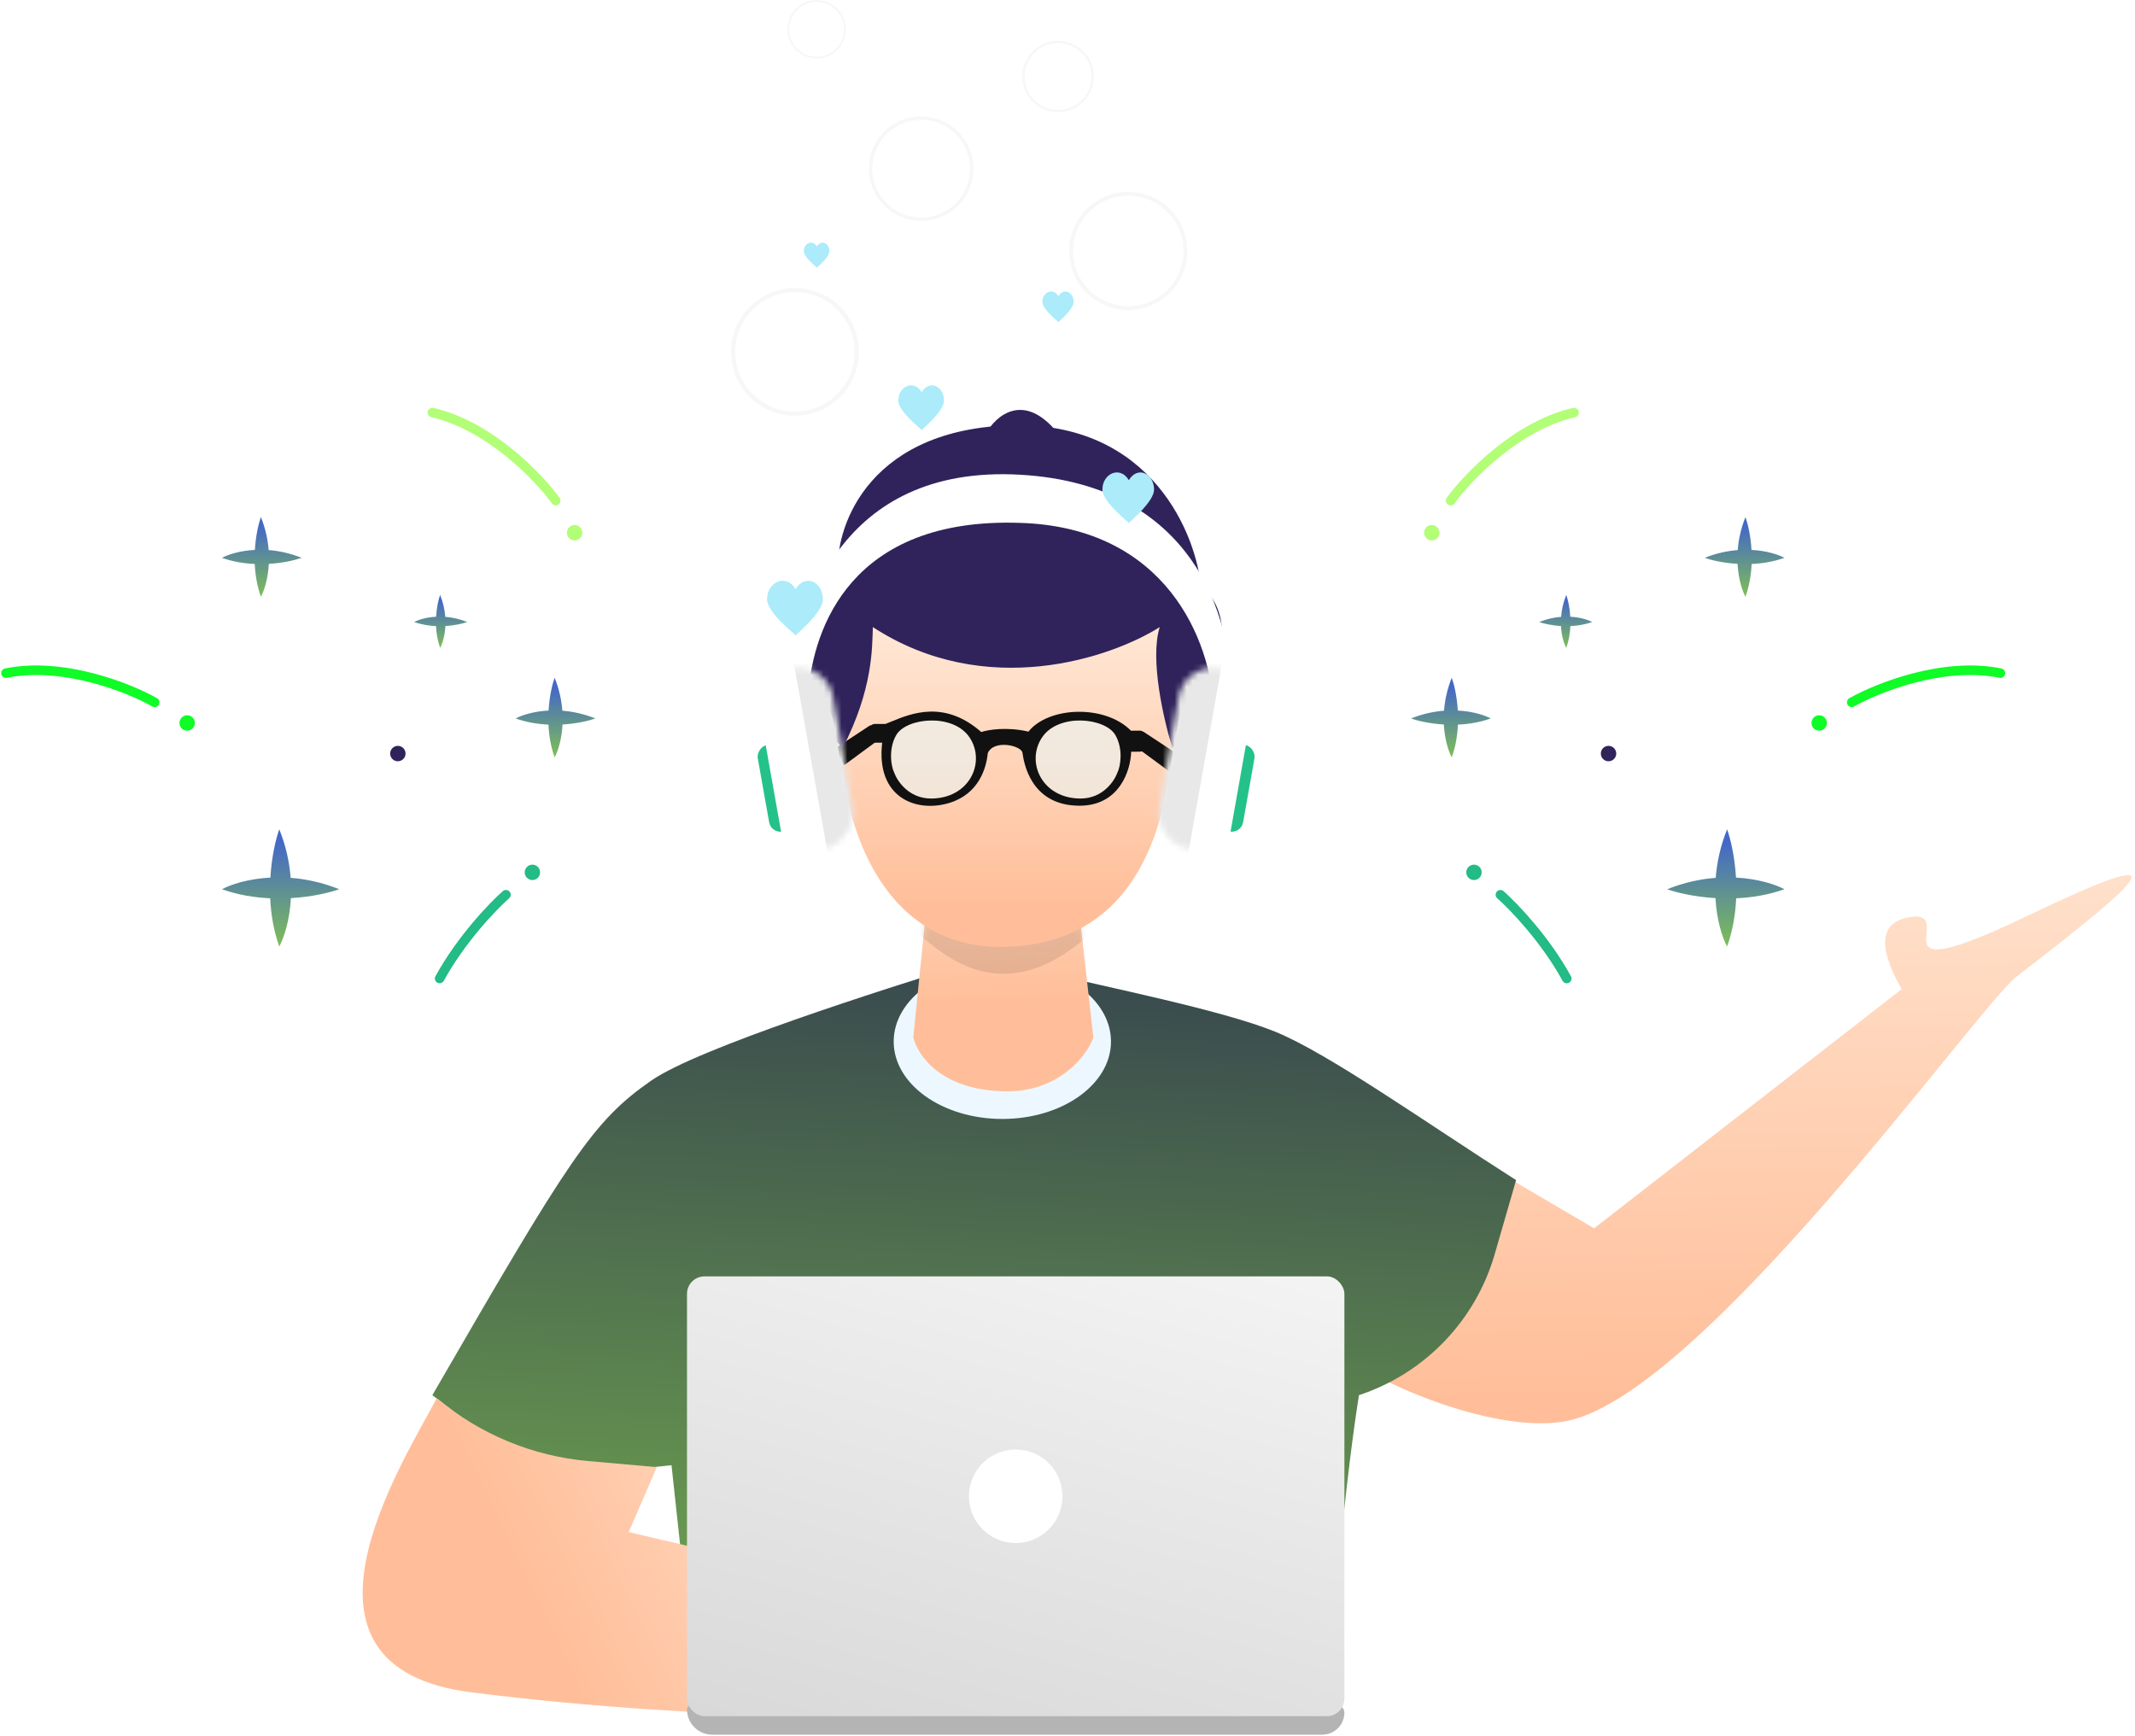 <svg width="359" height="292" viewBox="0 0 359 292" fill="none" xmlns="http://www.w3.org/2000/svg">
<path d="M268.049 206.563L240.108 190.16L218.161 222.821C230.983 233.522 252.523 241.303 263.654 238.927C286.497 234.05 332.657 169.194 339.061 164.256C360.866 147.447 367.954 141.067 340.67 154.129C314.657 166.582 328.435 154.129 322.062 154.129C314.405 154.664 316.942 161.459 319.784 166.329L268.049 206.563Z" fill="url(#paint0_linear)"/>
<path d="M109.514 181.715C117.397 176.241 148.545 166.38 162.225 162.134L176.698 163.713C185.817 165.974 205.376 169.828 214.373 173.476C223.37 177.123 239.698 188.755 254.93 198.455L251.334 210.911C248.104 222.097 239.562 230.969 228.506 234.621C225.661 252.714 223.207 282.128 223.612 291.247L117.759 291.165L112.913 246.394L91.115 248.729L72.702 234.621C95.758 194.742 99.66 188.558 109.514 181.715Z" fill="url(#paint1_linear)"/>
<path d="M79.231 284.592C45.692 280.339 67.505 246.347 73.451 235.121C80.644 241.175 89.525 244.869 98.89 245.701L110.447 246.728L105.715 257.646L156.81 269.608L163.978 289.494C158.873 288.625 120.938 289.88 79.231 284.592Z" fill="url(#paint2_linear)"/>
<path d="M165.792 72.89C167.442 69.905 172.176 65.726 177.907 72.89H165.792Z" fill="#30235B"/>
<ellipse cx="168.543" cy="175.153" rx="18.269" ry="13.019" fill="#EDF7FF"/>
<path d="M153.574 174.454L156.128 149.026H180.99L183.846 174.454C182.848 177.448 178.135 183.523 169.408 183.523C158.285 183.523 154.287 177.448 153.574 174.454Z" fill="url(#paint3_linear)"/>
<mask id="mask0" mask-type="alpha" maskUnits="userSpaceOnUse" x="153" y="149" width="31" height="35">
<path d="M153.574 174.454L156.128 149.026H180.99L183.851 174.505C182.853 177.5 178.124 183.524 169.397 183.524C158.275 183.524 154.287 177.448 153.574 174.454Z" fill="url(#paint4_linear)"/>
</mask>
<g mask="url(#mask0)">
<path opacity="0.1" d="M189.95 149.999C167.47 177.814 154.907 155.45 148.418 152.095L152.877 133.291L179.496 130.113L189.95 149.999Z" fill="black"/>
</g>
<path d="M168.112 159.234C141.3 159.234 136.689 120.747 144.973 103.143C163.612 80.362 186.912 93.651 196.231 103.143C198.475 117.813 200.949 159.234 168.112 159.234Z" fill="url(#paint5_linear)"/>
<path d="M196.689 129.791L191.437 125.921L192.249 123.04L198.249 126.996L196.689 129.791Z" fill="#111111"/>
<path d="M141.961 128.669L147.213 124.799L146.401 121.918L140.401 125.874L141.961 128.669Z" fill="#111111"/>
<path d="M146.767 105.457C165.776 117.841 186.849 110.617 195.01 105.457C193.291 110.876 195.725 121.292 197.157 125.823C209.526 109.716 205.482 101.018 201.914 98.683C201.32 90.655 194.022 70.584 169.523 71.535C145.024 72.487 140.27 89.862 140.964 96.304C131.687 108.91 137.206 121.236 141.68 125.823C146.767 115.947 146.651 109.019 146.767 105.457Z" fill="#30235B"/>
<g filter="url(#filter0_d)">
<path d="M171.47 83.929C143.092 82.98 136.772 101.642 135.923 112.479C135.855 113.347 135.145 114.03 134.275 114.03C133.346 114.03 132.606 113.256 132.689 112.331C133.927 98.436 141.336 74.155 171.47 75.829C201.897 77.519 207.849 101.741 206.916 115.244C206.866 115.966 206.255 116.512 205.531 116.512C204.741 116.512 204.107 115.872 204.075 115.082C203.628 103.879 196.18 84.646 171.47 83.929Z" fill="white"/>
</g>
<g filter="url(#filter1_d)">
<rect x="207.484" y="120.944" width="3.852" height="14.781" rx="1.926" transform="rotate(10.054 207.484 120.944)" fill="#24C28A"/>
</g>
<g filter="url(#filter2_d)">
<rect x="199.209" y="111.361" width="11.864" height="30.791" rx="5.932" transform="rotate(10.054 199.209 111.361)" fill="white"/>
</g>
<g filter="url(#filter3_d)">
<rect width="3.852" height="14.781" rx="1.926" transform="matrix(-0.985 0.175 0.175 0.985 130.875 120.944)" fill="#24C28A"/>
</g>
<g filter="url(#filter4_d)">
<rect width="11.864" height="30.791" rx="5.932" transform="matrix(-0.985 0.175 0.175 0.985 139.042 111.361)" fill="white"/>
</g>
<mask id="mask1" mask-type="alpha" maskUnits="userSpaceOnUse" x="128" y="112" width="16" height="31">
<rect width="11.864" height="30.791" rx="5.932" transform="matrix(-0.985 0.175 0.175 0.985 139.042 111.361)" fill="white"/>
</mask>
<g mask="url(#mask1)">
<rect x="133.456" y="111.361" width="15.433" height="33.424" transform="rotate(-10.098 133.456 111.361)" fill="#E8E8E8"/>
</g>
<mask id="mask2" mask-type="alpha" maskUnits="userSpaceOnUse" x="194" y="112" width="16" height="31">
<rect x="199.208" y="111.361" width="11.864" height="30.791" rx="5.932" transform="rotate(10.054 199.208 111.361)" fill="white"/>
</mask>
<g mask="url(#mask2)">
<rect width="15.433" height="33.424" transform="matrix(-0.985 -0.175 -0.175 0.985 205.515 111.361)" fill="#E8E8E8"/>
</g>
<path opacity="0.5" d="M156.559 134.286C152.766 134.286 150.855 131.297 150.37 129.962C149.812 128.846 149.371 125.937 150.693 123.627C152.373 120.689 160.272 119.87 163.039 124.02C165.806 128.17 163.039 134.286 156.559 134.286Z" fill="#E6FCFF"/>
<path opacity="0.5" d="M181.692 134.286C185.485 134.286 187.396 131.297 187.881 129.962C188.439 128.846 188.88 125.937 187.558 123.627C185.878 120.689 177.979 119.87 175.212 124.02C172.445 128.17 175.212 134.286 181.692 134.286Z" fill="#E6FCFF"/>
<path fill-rule="evenodd" clip-rule="evenodd" d="M164.999 123.104C158.813 117.672 153.225 119.97 149.914 121.332C149.546 121.484 149.206 121.624 148.896 121.74L147.122 121.743C146.567 121.744 146.119 122.197 146.124 122.752L146.134 123.902C146.139 124.451 146.585 124.893 147.134 124.893L148.339 124.893C147.253 134.214 154.127 136.709 159.624 135.029C164.525 133.531 165.837 129.292 166.099 126.634C167.148 124.311 171.744 125.384 171.926 126.582L171.94 126.676C172.156 128.135 173.243 135.484 181.517 135.495C188.294 135.503 190.132 129.448 190.204 126.42L191.662 126.407C192.214 126.402 192.658 125.951 192.653 125.398L192.639 123.859C192.635 123.307 192.183 122.863 191.631 122.868L190.173 122.881C185.758 118.409 176.275 118.828 172.935 123.034C169.249 122.184 166.109 122.727 164.999 123.104ZM156.559 134.286C152.766 134.286 150.856 131.297 150.37 129.962C149.812 128.846 149.371 125.937 150.693 123.627C152.374 120.689 160.273 119.87 163.039 124.02C165.806 128.17 163.039 134.286 156.559 134.286ZM187.882 129.962C187.397 131.297 185.487 134.286 181.693 134.286C175.213 134.286 172.446 128.17 175.213 124.02C177.98 119.87 185.879 120.689 187.559 123.627C188.881 125.937 188.44 128.846 187.882 129.962Z" fill="#111111"/>
<path d="M115.516 287.475C115.516 287.085 115.832 286.769 116.223 286.769H224.824C225.507 286.769 226.06 287.322 226.06 288.005C226.06 290.054 224.399 291.715 222.35 291.715H119.756C117.414 291.715 115.516 289.817 115.516 287.475Z" fill="#B4B4B4"/>
<rect x="115.517" y="214.644" width="110.544" height="73.961" rx="2.947" fill="url(#paint6_linear)"/>
<circle cx="170.788" cy="251.625" r="7.862" fill="white"/>
<path fill-rule="evenodd" clip-rule="evenodd" d="M92.244 119.492C92.384 117.094 92.862 115.087 93.26 113.971C94.043 115.928 94.43 117.807 94.561 119.52C96.274 119.651 98.153 120.038 100.109 120.82C98.994 121.219 96.987 121.697 94.589 121.837C94.455 124.383 93.801 126.36 93.26 127.373C92.603 125.533 92.303 123.639 92.225 121.856C90.441 121.778 88.548 121.478 86.707 120.82C87.72 120.28 89.698 119.625 92.244 119.492Z" fill="url(#paint7_linear)"/>
<path fill-rule="evenodd" clip-rule="evenodd" d="M73.331 103.717C73.424 102.121 73.742 100.785 74.007 100.042C74.528 101.345 74.786 102.595 74.873 103.735C76.013 103.823 77.263 104.08 78.566 104.601C77.823 104.866 76.487 105.184 74.892 105.278C74.803 106.972 74.367 108.289 74.007 108.963C73.57 107.738 73.37 106.477 73.318 105.29C72.131 105.238 70.87 105.039 69.645 104.601C70.319 104.241 71.636 103.806 73.331 103.717Z" fill="url(#paint8_linear)"/>
<path fill-rule="evenodd" clip-rule="evenodd" d="M42.856 92.478C42.997 90.08 43.475 88.073 43.873 86.957C44.656 88.914 45.043 90.793 45.174 92.506C46.887 92.637 48.765 93.024 50.722 93.807C49.607 94.205 47.599 94.683 45.202 94.823C45.068 97.369 44.413 99.347 43.873 100.36C43.216 98.519 42.916 96.626 42.837 94.842C41.054 94.764 39.161 94.464 37.32 93.807C38.333 93.266 40.311 92.612 42.856 92.478Z" fill="url(#paint9_linear)"/>
<path fill-rule="evenodd" clip-rule="evenodd" d="M45.465 147.583C45.672 144.056 46.375 141.103 46.961 139.461C48.113 142.34 48.682 145.104 48.874 147.625C51.395 147.817 54.159 148.387 57.038 149.538C55.396 150.124 52.443 150.828 48.916 151.034C48.719 154.779 47.756 157.689 46.961 159.179C45.994 156.471 45.553 153.685 45.437 151.062C42.814 150.947 40.028 150.505 37.32 149.538C38.81 148.743 41.72 147.78 45.465 147.583Z" fill="url(#paint10_linear)"/>
<circle cx="66.898" cy="126.724" r="1.295" fill="#2F235A"/>
<circle cx="96.622" cy="89.586" r="1.295" fill="#B2FE76"/>
<circle cx="31.473" cy="121.582" r="1.295" fill="#0FFC26"/>
<circle cx="89.522" cy="146.702" r="1.295" fill="#23BB86"/>
<path d="M93.448 84.18C90.52 80.158 82.271 71.568 72.702 69.38" stroke="#B2FE76" stroke-width="1.603" stroke-linecap="round"/>
<path d="M26.007 118.11C21.679 115.657 10.618 111.241 1 113.201" stroke="#0FFC26" stroke-width="1.603" stroke-linecap="round"/>
<path d="M85.077 150.464C82.859 152.421 77.523 157.979 73.922 164.554" stroke="#23BB86" stroke-width="1.603" stroke-linecap="round"/>
<path fill-rule="evenodd" clip-rule="evenodd" d="M245.129 119.492C244.989 117.094 244.511 115.087 244.113 113.972C243.33 115.929 242.943 117.807 242.812 119.52C241.099 119.651 239.22 120.038 237.264 120.821C238.379 121.219 240.386 121.697 242.784 121.838C242.918 124.383 243.572 126.361 244.113 127.374C244.77 125.533 245.07 123.64 245.148 121.857C246.932 121.778 248.825 121.478 250.666 120.821C249.653 120.281 247.675 119.626 245.129 119.492Z" fill="url(#paint11_linear)"/>
<path fill-rule="evenodd" clip-rule="evenodd" d="M264.042 103.717C263.949 102.121 263.631 100.785 263.365 100.042C262.844 101.345 262.587 102.595 262.5 103.735C261.359 103.823 260.109 104.08 258.807 104.601C259.549 104.866 260.885 105.184 262.481 105.278C262.57 106.972 263.006 108.289 263.365 108.963C263.803 107.738 264.003 106.477 264.055 105.29C265.242 105.238 266.502 105.039 267.727 104.601C267.053 104.241 265.737 103.806 264.042 103.717Z" fill="url(#paint12_linear)"/>
<path fill-rule="evenodd" clip-rule="evenodd" d="M294.516 92.478C294.376 90.08 293.898 88.073 293.499 86.957C292.717 88.914 292.33 90.793 292.199 92.506C290.486 92.637 288.607 93.024 286.651 93.807C287.766 94.205 289.773 94.683 292.171 94.823C292.305 97.369 292.959 99.347 293.499 100.36C294.157 98.519 294.457 96.626 294.535 94.842C296.319 94.764 298.212 94.464 300.053 93.807C299.04 93.266 297.062 92.612 294.516 92.478Z" fill="url(#paint13_linear)"/>
<path fill-rule="evenodd" clip-rule="evenodd" d="M291.908 147.583C291.701 144.056 290.998 141.103 290.412 139.461C289.26 142.34 288.691 145.104 288.499 147.625C285.978 147.817 283.214 148.387 280.335 149.538C281.977 150.124 284.93 150.828 288.457 151.034C288.654 154.779 289.617 157.689 290.412 159.179C291.379 156.471 291.821 153.685 291.936 151.062C294.559 150.947 297.345 150.505 300.053 149.538C298.563 148.743 295.653 147.78 291.908 147.583Z" fill="url(#paint14_linear)"/>
<circle r="1.295" transform="matrix(-1 0 0 1 270.475 126.724)" fill="#2F235A"/>
<circle r="1.295" transform="matrix(-1 0 0 1 240.751 89.586)" fill="#B2FE76"/>
<circle r="1.295" transform="matrix(-1 0 0 1 305.9 121.582)" fill="#0FFC26"/>
<circle r="1.295" transform="matrix(-1 0 0 1 247.851 146.702)" fill="#23BB86"/>
<path d="M243.924 84.18C246.853 80.158 255.102 71.568 264.671 69.38" stroke="#B2FE76" stroke-width="1.603" stroke-linecap="round"/>
<path d="M311.365 118.11C315.694 115.657 326.754 111.241 336.372 113.201" stroke="#0FFC26" stroke-width="1.603" stroke-linecap="round"/>
<path d="M252.296 150.464C254.514 152.421 259.85 157.979 263.451 164.554" stroke="#23BB86" stroke-width="1.603" stroke-linecap="round"/>
<path d="M189.814 80.752C188.345 78.27 185.372 79.622 185.372 82.326C185.372 84.356 189.448 87.531 189.814 87.944C190.182 87.531 194.055 84.356 194.055 82.326C194.055 79.643 191.285 78.27 189.814 80.752Z" fill="#ABEBFA"/>
<circle cx="189.714" cy="42.203" r="9.611" stroke="#F7F7F7" stroke-width="0.65"/>
<path d="M154.979 65.953C153.679 63.756 151.048 64.953 151.048 67.346C151.048 69.142 154.655 71.953 154.979 72.318C155.305 71.953 158.733 69.142 158.733 67.346C158.733 64.971 156.281 63.756 154.979 65.953Z" fill="#ABEBFA"/>
<circle cx="154.89" cy="28.366" r="8.506" stroke="#F7F7F7" stroke-width="0.575"/>
<path d="M177.968 49.813C177.079 48.311 175.28 49.13 175.28 50.766C175.28 51.995 177.747 53.917 177.968 54.167C178.191 53.917 180.536 51.995 180.536 50.766C180.536 49.142 178.859 48.311 177.968 49.813Z" fill="#ABEBFA"/>
<circle cx="177.908" cy="12.859" r="5.817" stroke="#F7F7F7" stroke-width="0.393"/>
<path d="M137.36 41.454C136.633 40.225 135.16 40.894 135.16 42.233C135.16 43.239 137.179 44.812 137.36 45.016C137.543 44.812 139.461 43.239 139.461 42.233C139.461 40.905 138.089 40.225 137.36 41.454Z" fill="#ABEBFA"/>
<circle cx="137.311" cy="4.921" r="4.76" stroke="#F7F7F7" stroke-width="0.322"/>
<path d="M133.782 99.076C132.194 96.392 128.979 97.854 128.979 100.778C128.979 102.973 133.387 106.407 133.782 106.854C134.181 106.407 138.369 102.973 138.369 100.778C138.369 97.876 135.374 96.392 133.782 99.076Z" fill="#ABEBFA"/>
<circle cx="133.674" cy="59.173" r="10.393" stroke="#F7F7F7" stroke-width="0.703"/>
<defs>
<filter id="filter0_d" x="98.683" y="45.747" width="142.323" height="108.766" filterUnits="userSpaceOnUse" color-interpolation-filters="sRGB">
<feFlood flood-opacity="0" result="BackgroundImageFix"/>
<feColorMatrix in="SourceAlpha" type="matrix" values="0 0 0 0 0 0 0 0 0 0 0 0 0 0 0 0 0 0 127 0"/>
<feOffset dy="4"/>
<feGaussianBlur stdDeviation="17"/>
<feColorMatrix type="matrix" values="0 0 0 0 0.039 0 0 0 0 0.065 0 0 0 0 0.104 0 0 0 0.13 0"/>
<feBlend mode="normal" in2="BackgroundImageFix" result="effect1_dropShadow"/>
<feBlend mode="normal" in="SourceGraphic" in2="effect1_dropShadow" result="shape"/>
</filter>
<filter id="filter1_d" x="171.21" y="91.25" width="73.76" height="82.614" filterUnits="userSpaceOnUse" color-interpolation-filters="sRGB">
<feFlood flood-opacity="0" result="BackgroundImageFix"/>
<feColorMatrix in="SourceAlpha" type="matrix" values="0 0 0 0 0 0 0 0 0 0 0 0 0 0 0 0 0 0 127 0"/>
<feOffset dy="4"/>
<feGaussianBlur stdDeviation="17"/>
<feColorMatrix type="matrix" values="0 0 0 0 0.039 0 0 0 0 0.065 0 0 0 0 0.104 0 0 0 0.13 0"/>
<feBlend mode="normal" in2="BackgroundImageFix" result="effect1_dropShadow"/>
<feBlend mode="normal" in="SourceGraphic" in2="effect1_dropShadow" result="shape"/>
</filter>
<filter id="filter2_d" x="160.777" y="82.305" width="83.17" height="98.502" filterUnits="userSpaceOnUse" color-interpolation-filters="sRGB">
<feFlood flood-opacity="0" result="BackgroundImageFix"/>
<feColorMatrix in="SourceAlpha" type="matrix" values="0 0 0 0 0 0 0 0 0 0 0 0 0 0 0 0 0 0 127 0"/>
<feOffset dy="4"/>
<feGaussianBlur stdDeviation="17"/>
<feColorMatrix type="matrix" values="0 0 0 0 0.039 0 0 0 0 0.065 0 0 0 0 0.104 0 0 0 0.13 0"/>
<feBlend mode="normal" in2="BackgroundImageFix" result="effect1_dropShadow"/>
<feBlend mode="normal" in="SourceGraphic" in2="effect1_dropShadow" result="shape"/>
</filter>
<filter id="filter3_d" x="93.389" y="91.25" width="73.76" height="82.614" filterUnits="userSpaceOnUse" color-interpolation-filters="sRGB">
<feFlood flood-opacity="0" result="BackgroundImageFix"/>
<feColorMatrix in="SourceAlpha" type="matrix" values="0 0 0 0 0 0 0 0 0 0 0 0 0 0 0 0 0 0 127 0"/>
<feOffset dy="4"/>
<feGaussianBlur stdDeviation="17"/>
<feColorMatrix type="matrix" values="0 0 0 0 0.039 0 0 0 0 0.065 0 0 0 0 0.104 0 0 0 0.13 0"/>
<feBlend mode="normal" in2="BackgroundImageFix" result="effect1_dropShadow"/>
<feBlend mode="normal" in="SourceGraphic" in2="effect1_dropShadow" result="shape"/>
</filter>
<filter id="filter4_d" x="94.304" y="82.305" width="83.17" height="98.502" filterUnits="userSpaceOnUse" color-interpolation-filters="sRGB">
<feFlood flood-opacity="0" result="BackgroundImageFix"/>
<feColorMatrix in="SourceAlpha" type="matrix" values="0 0 0 0 0 0 0 0 0 0 0 0 0 0 0 0 0 0 127 0"/>
<feOffset dy="4"/>
<feGaussianBlur stdDeviation="17"/>
<feColorMatrix type="matrix" values="0 0 0 0 0.039 0 0 0 0 0.065 0 0 0 0 0.104 0 0 0 0.13 0"/>
<feBlend mode="normal" in2="BackgroundImageFix" result="effect1_dropShadow"/>
<feBlend mode="normal" in="SourceGraphic" in2="effect1_dropShadow" result="shape"/>
</filter>
<linearGradient id="paint0_linear" x1="275.176" y1="111.365" x2="277.038" y2="235.072" gradientUnits="userSpaceOnUse">
<stop stop-color="#FFEFE0"/>
<stop offset="1" stop-color="#FFBE99"/>
</linearGradient>
<linearGradient id="paint1_linear" x1="170.716" y1="140.829" x2="161.994" y2="315.512" gradientUnits="userSpaceOnUse">
<stop stop-color="#2E384D"/>
<stop offset="1" stop-color="#81C251"/>
</linearGradient>
<linearGradient id="paint2_linear" x1="160.119" y1="202.219" x2="76.644" y2="242.225" gradientUnits="userSpaceOnUse">
<stop offset="0.068" stop-color="#FFEFE0"/>
<stop offset="1" stop-color="#FFBE99"/>
</linearGradient>
<linearGradient id="paint3_linear" x1="167.853" y1="121.673" x2="169.316" y2="168.37" gradientUnits="userSpaceOnUse">
<stop stop-color="#FFEFE0"/>
<stop offset="1" stop-color="#FFBE99"/>
</linearGradient>
<linearGradient id="paint4_linear" x1="167.853" y1="121.673" x2="165.803" y2="174.872" gradientUnits="userSpaceOnUse">
<stop stop-color="#FFEFE0"/>
<stop offset="1" stop-color="#FFBE99"/>
</linearGradient>
<linearGradient id="paint5_linear" x1="170.283" y1="96.778" x2="170.283" y2="152.853" gradientUnits="userSpaceOnUse">
<stop stop-color="#FFEFE0"/>
<stop offset="1" stop-color="#FFBE99"/>
</linearGradient>
<linearGradient id="paint6_linear" x1="193.615" y1="159.136" x2="152.743" y2="305.793" gradientUnits="userSpaceOnUse">
<stop offset="0.017" stop-color="white"/>
<stop offset="1" stop-color="#D7D7D7"/>
</linearGradient>
<linearGradient id="paint7_linear" x1="93.408" y1="115.398" x2="93.408" y2="127.981" gradientUnits="userSpaceOnUse">
<stop stop-color="#4368C7"/>
<stop offset="1" stop-color="#81C251"/>
</linearGradient>
<linearGradient id="paint8_linear" x1="74.106" y1="100.991" x2="74.106" y2="109.368" gradientUnits="userSpaceOnUse">
<stop stop-color="#4368C7"/>
<stop offset="1" stop-color="#81C251"/>
</linearGradient>
<linearGradient id="paint9_linear" x1="44.021" y1="88.384" x2="44.021" y2="100.968" gradientUnits="userSpaceOnUse">
<stop stop-color="#4368C7"/>
<stop offset="1" stop-color="#81C251"/>
</linearGradient>
<linearGradient id="paint10_linear" x1="47.179" y1="141.56" x2="47.179" y2="160.074" gradientUnits="userSpaceOnUse">
<stop stop-color="#4368C7"/>
<stop offset="1" stop-color="#81C251"/>
</linearGradient>
<linearGradient id="paint11_linear" x1="243.965" y1="115.398" x2="243.965" y2="127.982" gradientUnits="userSpaceOnUse">
<stop stop-color="#4368C7"/>
<stop offset="1" stop-color="#81C251"/>
</linearGradient>
<linearGradient id="paint12_linear" x1="263.267" y1="100.991" x2="263.267" y2="109.368" gradientUnits="userSpaceOnUse">
<stop stop-color="#4368C7"/>
<stop offset="1" stop-color="#81C251"/>
</linearGradient>
<linearGradient id="paint13_linear" x1="293.352" y1="88.384" x2="293.352" y2="100.968" gradientUnits="userSpaceOnUse">
<stop stop-color="#4368C7"/>
<stop offset="1" stop-color="#81C251"/>
</linearGradient>
<linearGradient id="paint14_linear" x1="290.194" y1="141.56" x2="290.194" y2="160.074" gradientUnits="userSpaceOnUse">
<stop stop-color="#4368C7"/>
<stop offset="1" stop-color="#81C251"/>
</linearGradient>
</defs>
</svg>
